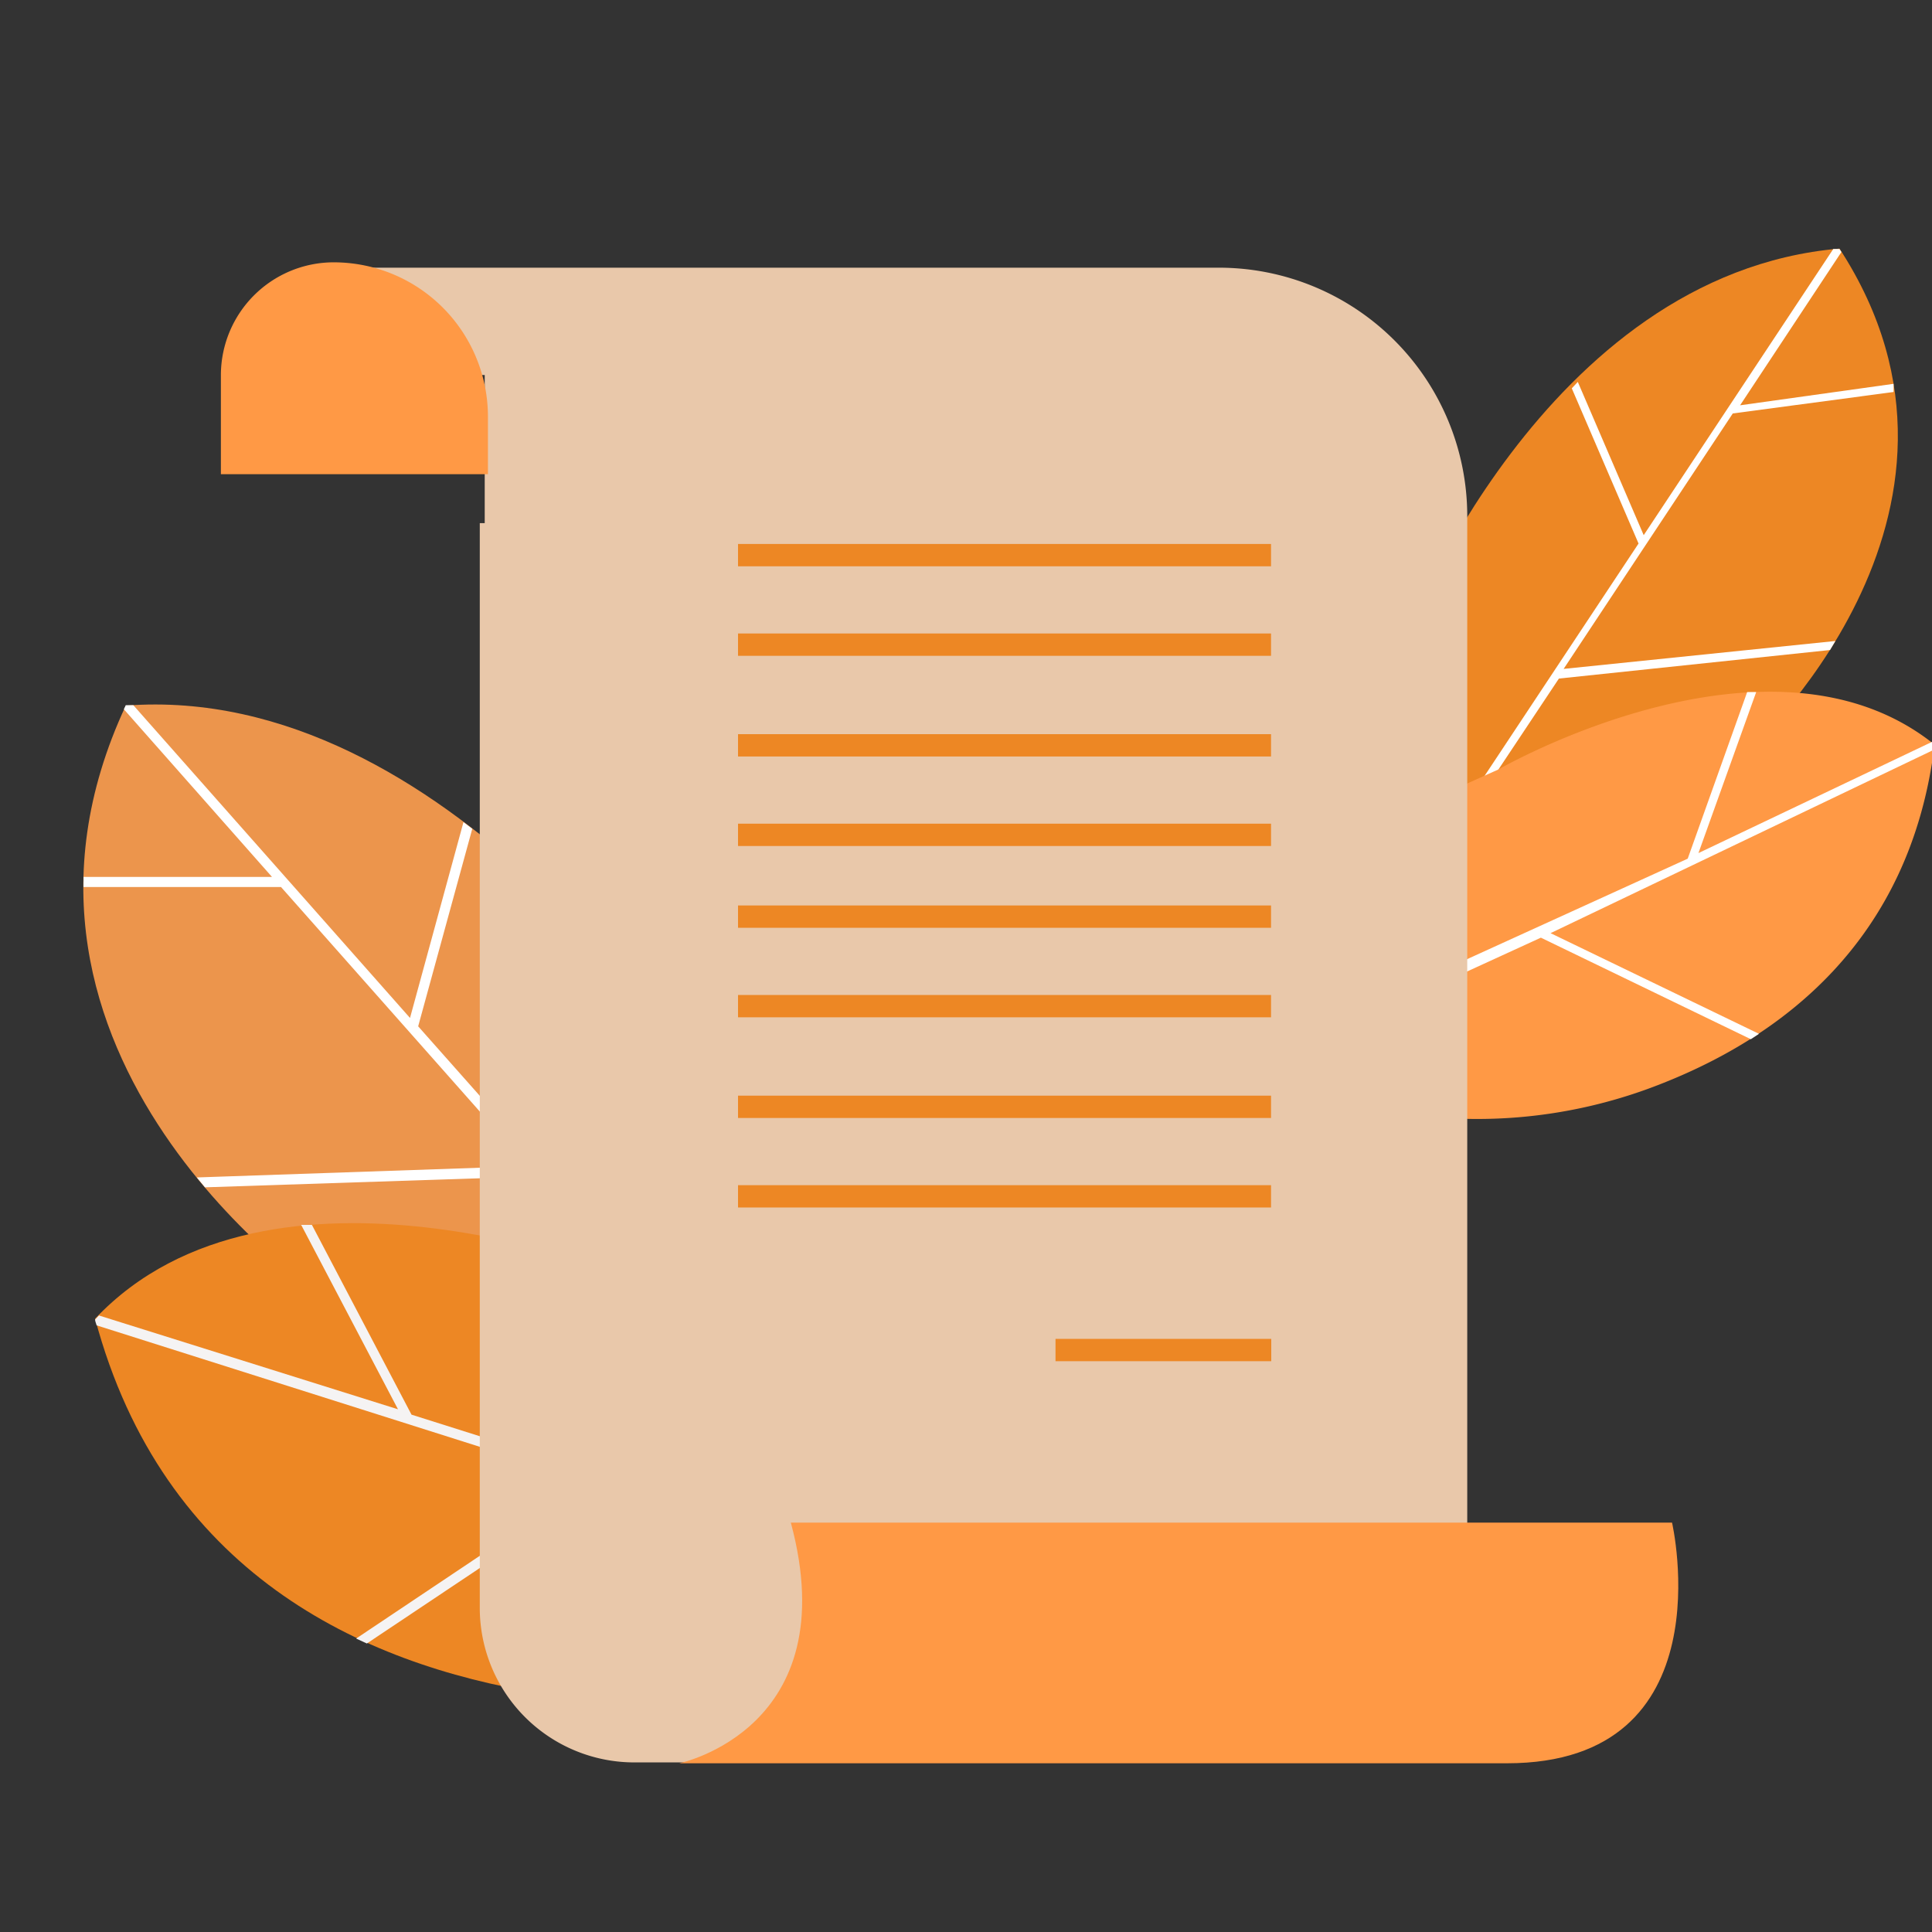 <svg id="_ÎÓÈ_1" data-name="—ÎÓÈ_1" xmlns="http://www.w3.org/2000/svg" viewBox="0 0 90 90"><rect x="0" y="0" width="90" height="90" fill="#333333" stroke="none"/><defs><style>.cls-1{fill:#ec954c;}.cls-2{fill:#fff;}.cls-3{fill:#ed8724;}.cls-4{fill:#f5f3f3;}.cls-5{fill:#ff9945;}.cls-6{fill:#e9c8aa;}</style></defs><path class="cls-1" d="M32.32,49.73s-11.5-18-26.46-16.86c-7.64,16.36,9.31,27.64,9.31,27.64l18.31,3.58Z"/><path class="cls-2" d="M21.59,38.3,19.1,47.42,6.21,32.85l-.35,0-.09.19,6.9,7.81-8.78,0a2.09,2.09,0,0,1,0,.25v.22l9.2,0,11.51,13-15.43.53.38.46L25,54.8,33.17,64l.31.06,0-.46-14-15.79L22,38.61Z"/><path class="cls-3" d="M29.12,59.43s-16.5-6.67-24.69,2c6.32,23.59,36.76,17.21,36.76,17.21Z"/><path class="cls-4" d="M4.43,61.47c0,.09.05.18.07.27l23,7.29-10.91,7.3.5.23,11-7.35,9,2.85-.39-.62L19.17,65.9l-4.64-8.84-.5,0,4.51,8.59L4.61,61.28l-.18.19Z"/><path class="cls-3" d="M65.44,29.77s6.43-17,20.25-18.19C93.77,24,81.27,35.14,81.27,35.14l-14.49,5Z"/><path class="cls-2" d="M73.5,17.79l3.07,7.14L85.4,11.6l.29,0,.09.14-4.72,7.14,7.15-1,0,.2,0,.18-7.49,1-7.88,11.9L85.5,29.86l-.25.42L72.62,31.61,67,40.06l-.24.08,0-.38,9.57-14.44-3.11-7.23Z"/><path class="cls-5" d="M69.79,35.85,58.33,41C62,43.09,65,46.66,65.11,51c0,.28,0,.56,0,.83a23.25,23.25,0,0,0,11.8-1.16C83,48.4,89,43.82,90.12,34.69,82.46,28.53,69.79,35.85,69.79,35.85Z"/><path class="cls-2" d="M90.12,34.69h0L90,34.56,79.12,39.74l2.69-7.5-.42,0L78.62,40,64,46.66l.23.48,7.55-3.46,9.78,4.73.38-.25-9.71-4.69,17.87-8.55Z"/><path class="cls-6" d="M15.27,12.47v5h7.31v6.9h-.23V74.91a7.2,7.2,0,0,0,7.19,7.19h0l38.81,0V24A11.57,11.57,0,0,0,56.78,12.47Z"/><path class="cls-5" d="M10.29,22.09V17.46a5.26,5.26,0,0,1,5.24-5.24,7.19,7.19,0,0,1,7.2,7.13v2.74Z"/><rect class="cls-3" x="34.38" y="25.34" width="24.83" height="1.04"/><rect class="cls-3" x="34.38" y="29.51" width="24.83" height="1.04"/><rect class="cls-3" x="34.38" y="34.2" width="24.83" height="1.04"/><rect class="cls-3" x="34.38" y="38.37" width="24.83" height="1.04"/><rect class="cls-3" x="34.38" y="42.18" width="24.83" height="1.04"/><rect class="cls-3" x="34.38" y="46.35" width="24.83" height="1.04"/><rect class="cls-3" x="34.38" y="51.04" width="24.83" height="1.04"/><rect class="cls-3" x="34.38" y="55.21" width="24.83" height="1.04"/><rect class="cls-3" x="49.17" y="62.37" width="10.05" height="1.04"/><path class="cls-5" d="M70.2,82.14H31.64s7.79-1.6,5.2-11.21H77.89S80.48,82.14,70.2,82.14Z"/></svg>